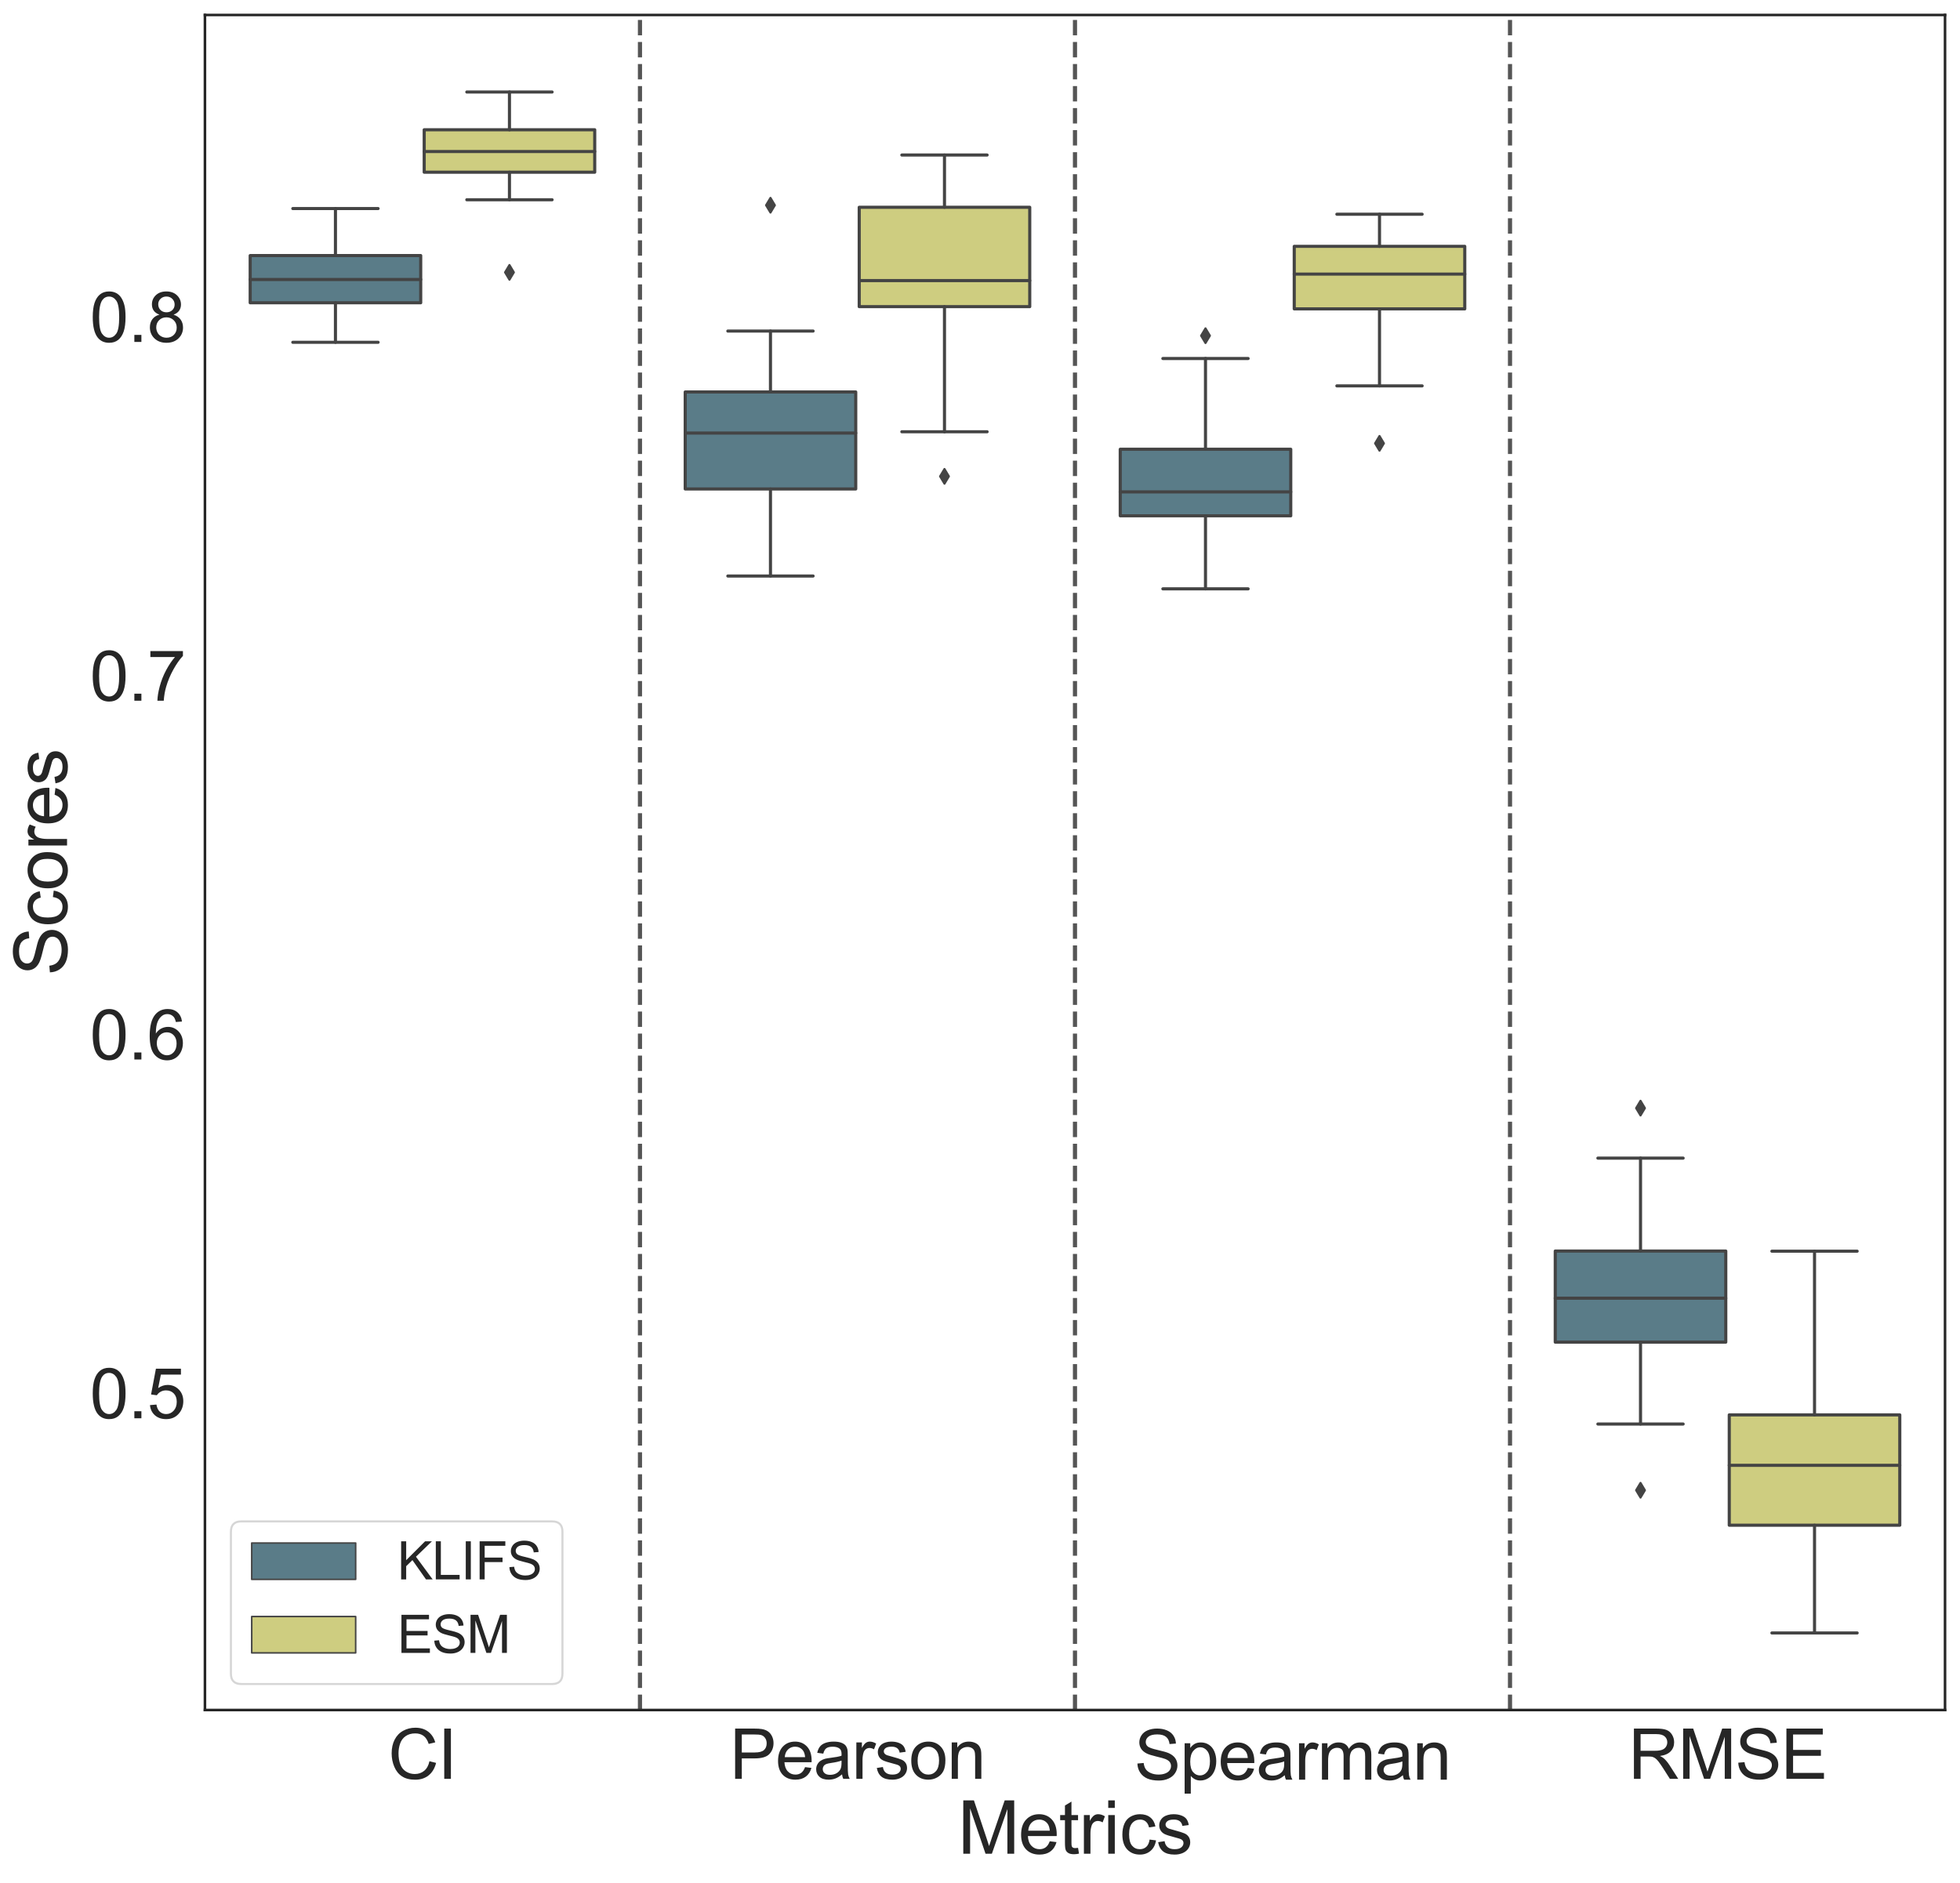 <?xml version="1.0" encoding="utf-8" standalone="no"?>
<!DOCTYPE svg PUBLIC "-//W3C//DTD SVG 1.1//EN"
  "http://www.w3.org/Graphics/SVG/1.1/DTD/svg11.dtd">
<svg height="905.89pt" version="1.1" viewBox="0 0 942.779 905.89" width="942.779pt" xmlns="http://www.w3.org/2000/svg" xmlns:xlink="http://www.w3.org/1999/xlink">
 <defs>
  <style type="text/css">*{stroke-linecap:butt;stroke-linejoin:round;}</style>
 </defs>
 <g id="figure_1">
  <g id="patch_1">
   <path d="M 0 905.89 
L 942.779 905.89 
L 942.779 -0 
L 0 -0 
z
" style="fill:#ffffff;"/>
  </g>
  <g id="axes_1">
   <g id="patch_2">
    <path d="M 98.579 822.6 
L 935.579 822.6 
L 935.579 7.2 
L 98.579 7.2 
z
" style="fill:#ffffff;"/>
   </g>
   <g id="matplotlib.axis_1">
    <g id="xtick_1">
     <g id="text_1">
      <!-- CI -->
      <g style="fill:#262626;" transform="translate(186.704 855.721)scale(0.33 -0.33)">
       <defs>
        <path d="M 3763 1606 
L 4369 1453 
Q 4178 706 3683 314 
Q 3188 -78 2472 -78 
Q 1731 -78 1267 223 
Q 803 525 561 1097 
Q 319 1669 319 2325 
Q 319 3041 592 3573 
Q 866 4106 1370 4382 
Q 1875 4659 2481 4659 
Q 3169 4659 3637 4309 
Q 4106 3959 4291 3325 
L 3694 3184 
Q 3534 3684 3231 3912 
Q 2928 4141 2469 4141 
Q 1941 4141 1586 3887 
Q 1231 3634 1087 3207 
Q 944 2781 944 2328 
Q 944 1744 1114 1308 
Q 1284 872 1643 656 
Q 2003 441 2422 441 
Q 2931 441 3284 734 
Q 3638 1028 3763 1606 
z
" id="ArialMT-43" transform="scale(0.016)"/>
        <path d="M 597 0 
L 597 4581 
L 1203 4581 
L 1203 0 
L 597 0 
z
" id="ArialMT-49" transform="scale(0.016)"/>
       </defs>
       <use xlink:href="#ArialMT-43"/>
       <use x="72.217" xlink:href="#ArialMT-49"/>
      </g>
     </g>
    </g>
    <g id="xtick_2">
     <g id="text_2">
      <!-- Pearson -->
      <g style="fill:#262626;" transform="translate(351.001 855.721)scale(0.33 -0.33)">
       <defs>
        <path d="M 494 0 
L 494 4581 
L 2222 4581 
Q 2678 4581 2919 4538 
Q 3256 4481 3484 4323 
Q 3713 4166 3852 3881 
Q 3991 3597 3991 3256 
Q 3991 2672 3619 2267 
Q 3247 1863 2275 1863 
L 1100 1863 
L 1100 0 
L 494 0 
z
M 1100 2403 
L 2284 2403 
Q 2872 2403 3119 2622 
Q 3366 2841 3366 3238 
Q 3366 3525 3220 3729 
Q 3075 3934 2838 4000 
Q 2684 4041 2272 4041 
L 1100 4041 
L 1100 2403 
z
" id="ArialMT-50" transform="scale(0.016)"/>
        <path d="M 2694 1069 
L 3275 997 
Q 3138 488 2766 206 
Q 2394 -75 1816 -75 
Q 1088 -75 661 373 
Q 234 822 234 1631 
Q 234 2469 665 2931 
Q 1097 3394 1784 3394 
Q 2450 3394 2872 2941 
Q 3294 2488 3294 1666 
Q 3294 1616 3291 1516 
L 816 1516 
Q 847 969 1125 678 
Q 1403 388 1819 388 
Q 2128 388 2347 550 
Q 2566 713 2694 1069 
z
M 847 1978 
L 2700 1978 
Q 2663 2397 2488 2606 
Q 2219 2931 1791 2931 
Q 1403 2931 1139 2672 
Q 875 2413 847 1978 
z
" id="ArialMT-65" transform="scale(0.016)"/>
        <path d="M 2588 409 
Q 2275 144 1986 34 
Q 1697 -75 1366 -75 
Q 819 -75 525 192 
Q 231 459 231 875 
Q 231 1119 342 1320 
Q 453 1522 633 1644 
Q 813 1766 1038 1828 
Q 1203 1872 1538 1913 
Q 2219 1994 2541 2106 
Q 2544 2222 2544 2253 
Q 2544 2597 2384 2738 
Q 2169 2928 1744 2928 
Q 1347 2928 1158 2789 
Q 969 2650 878 2297 
L 328 2372 
Q 403 2725 575 2942 
Q 747 3159 1072 3276 
Q 1397 3394 1825 3394 
Q 2250 3394 2515 3294 
Q 2781 3194 2906 3042 
Q 3031 2891 3081 2659 
Q 3109 2516 3109 2141 
L 3109 1391 
Q 3109 606 3145 398 
Q 3181 191 3288 0 
L 2700 0 
Q 2613 175 2588 409 
z
M 2541 1666 
Q 2234 1541 1622 1453 
Q 1275 1403 1131 1340 
Q 988 1278 909 1158 
Q 831 1038 831 891 
Q 831 666 1001 516 
Q 1172 366 1500 366 
Q 1825 366 2078 508 
Q 2331 650 2450 897 
Q 2541 1088 2541 1459 
L 2541 1666 
z
" id="ArialMT-61" transform="scale(0.016)"/>
        <path d="M 416 0 
L 416 3319 
L 922 3319 
L 922 2816 
Q 1116 3169 1280 3281 
Q 1444 3394 1641 3394 
Q 1925 3394 2219 3213 
L 2025 2691 
Q 1819 2813 1613 2813 
Q 1428 2813 1281 2702 
Q 1134 2591 1072 2394 
Q 978 2094 978 1738 
L 978 0 
L 416 0 
z
" id="ArialMT-72" transform="scale(0.016)"/>
        <path d="M 197 991 
L 753 1078 
Q 800 744 1014 566 
Q 1228 388 1613 388 
Q 2000 388 2187 545 
Q 2375 703 2375 916 
Q 2375 1106 2209 1216 
Q 2094 1291 1634 1406 
Q 1016 1563 777 1677 
Q 538 1791 414 1992 
Q 291 2194 291 2438 
Q 291 2659 392 2848 
Q 494 3038 669 3163 
Q 800 3259 1026 3326 
Q 1253 3394 1513 3394 
Q 1903 3394 2198 3281 
Q 2494 3169 2634 2976 
Q 2775 2784 2828 2463 
L 2278 2388 
Q 2241 2644 2061 2787 
Q 1881 2931 1553 2931 
Q 1166 2931 1000 2803 
Q 834 2675 834 2503 
Q 834 2394 903 2306 
Q 972 2216 1119 2156 
Q 1203 2125 1616 2013 
Q 2213 1853 2448 1751 
Q 2684 1650 2818 1456 
Q 2953 1263 2953 975 
Q 2953 694 2789 445 
Q 2625 197 2315 61 
Q 2006 -75 1616 -75 
Q 969 -75 630 194 
Q 291 463 197 991 
z
" id="ArialMT-73" transform="scale(0.016)"/>
        <path d="M 213 1659 
Q 213 2581 725 3025 
Q 1153 3394 1769 3394 
Q 2453 3394 2887 2945 
Q 3322 2497 3322 1706 
Q 3322 1066 3130 698 
Q 2938 331 2570 128 
Q 2203 -75 1769 -75 
Q 1072 -75 642 372 
Q 213 819 213 1659 
z
M 791 1659 
Q 791 1022 1069 705 
Q 1347 388 1769 388 
Q 2188 388 2466 706 
Q 2744 1025 2744 1678 
Q 2744 2294 2464 2611 
Q 2184 2928 1769 2928 
Q 1347 2928 1069 2612 
Q 791 2297 791 1659 
z
" id="ArialMT-6f" transform="scale(0.016)"/>
        <path d="M 422 0 
L 422 3319 
L 928 3319 
L 928 2847 
Q 1294 3394 1984 3394 
Q 2284 3394 2536 3286 
Q 2788 3178 2913 3003 
Q 3038 2828 3088 2588 
Q 3119 2431 3119 2041 
L 3119 0 
L 2556 0 
L 2556 2019 
Q 2556 2363 2490 2533 
Q 2425 2703 2258 2804 
Q 2091 2906 1866 2906 
Q 1506 2906 1245 2678 
Q 984 2450 984 1813 
L 984 0 
L 422 0 
z
" id="ArialMT-6e" transform="scale(0.016)"/>
       </defs>
       <use xlink:href="#ArialMT-50"/>
       <use x="66.699" xlink:href="#ArialMT-65"/>
       <use x="122.314" xlink:href="#ArialMT-61"/>
       <use x="177.93" xlink:href="#ArialMT-72"/>
       <use x="211.23" xlink:href="#ArialMT-73"/>
       <use x="261.23" xlink:href="#ArialMT-6f"/>
       <use x="316.846" xlink:href="#ArialMT-6e"/>
      </g>
     </g>
    </g>
    <g id="xtick_3">
     <g id="text_3">
      <!-- Spearman -->
      <g style="fill:#262626;" transform="translate(545.582 856.123)scale(0.33 -0.33)">
       <defs>
        <path d="M 288 1472 
L 859 1522 
Q 900 1178 1048 958 
Q 1197 738 1509 602 
Q 1822 466 2213 466 
Q 2559 466 2825 569 
Q 3091 672 3220 851 
Q 3350 1031 3350 1244 
Q 3350 1459 3225 1620 
Q 3100 1781 2813 1891 
Q 2628 1963 1997 2114 
Q 1366 2266 1113 2400 
Q 784 2572 623 2826 
Q 463 3081 463 3397 
Q 463 3744 659 4045 
Q 856 4347 1234 4503 
Q 1613 4659 2075 4659 
Q 2584 4659 2973 4495 
Q 3363 4331 3572 4012 
Q 3781 3694 3797 3291 
L 3216 3247 
Q 3169 3681 2898 3903 
Q 2628 4125 2100 4125 
Q 1550 4125 1298 3923 
Q 1047 3722 1047 3438 
Q 1047 3191 1225 3031 
Q 1400 2872 2139 2705 
Q 2878 2538 3153 2413 
Q 3553 2228 3743 1945 
Q 3934 1663 3934 1294 
Q 3934 928 3725 604 
Q 3516 281 3123 101 
Q 2731 -78 2241 -78 
Q 1619 -78 1198 103 
Q 778 284 539 648 
Q 300 1013 288 1472 
z
" id="ArialMT-53" transform="scale(0.016)"/>
        <path d="M 422 -1272 
L 422 3319 
L 934 3319 
L 934 2888 
Q 1116 3141 1344 3267 
Q 1572 3394 1897 3394 
Q 2322 3394 2647 3175 
Q 2972 2956 3137 2557 
Q 3303 2159 3303 1684 
Q 3303 1175 3120 767 
Q 2938 359 2589 142 
Q 2241 -75 1856 -75 
Q 1575 -75 1351 44 
Q 1128 163 984 344 
L 984 -1272 
L 422 -1272 
z
M 931 1641 
Q 931 1000 1190 694 
Q 1450 388 1819 388 
Q 2194 388 2461 705 
Q 2728 1022 2728 1688 
Q 2728 2322 2467 2637 
Q 2206 2953 1844 2953 
Q 1484 2953 1207 2617 
Q 931 2281 931 1641 
z
" id="ArialMT-70" transform="scale(0.016)"/>
        <path d="M 422 0 
L 422 3319 
L 925 3319 
L 925 2853 
Q 1081 3097 1340 3245 
Q 1600 3394 1931 3394 
Q 2300 3394 2536 3241 
Q 2772 3088 2869 2813 
Q 3263 3394 3894 3394 
Q 4388 3394 4653 3120 
Q 4919 2847 4919 2278 
L 4919 0 
L 4359 0 
L 4359 2091 
Q 4359 2428 4304 2576 
Q 4250 2725 4106 2815 
Q 3963 2906 3769 2906 
Q 3419 2906 3187 2673 
Q 2956 2441 2956 1928 
L 2956 0 
L 2394 0 
L 2394 2156 
Q 2394 2531 2256 2718 
Q 2119 2906 1806 2906 
Q 1569 2906 1367 2781 
Q 1166 2656 1075 2415 
Q 984 2175 984 1722 
L 984 0 
L 422 0 
z
" id="ArialMT-6d" transform="scale(0.016)"/>
       </defs>
       <use xlink:href="#ArialMT-53"/>
       <use x="66.699" xlink:href="#ArialMT-70"/>
       <use x="122.314" xlink:href="#ArialMT-65"/>
       <use x="177.93" xlink:href="#ArialMT-61"/>
       <use x="233.545" xlink:href="#ArialMT-72"/>
       <use x="266.846" xlink:href="#ArialMT-6d"/>
       <use x="350.146" xlink:href="#ArialMT-61"/>
       <use x="405.762" xlink:href="#ArialMT-6e"/>
      </g>
     </g>
    </g>
    <g id="xtick_4">
     <g id="text_4">
      <!-- RMSE -->
      <g style="fill:#262626;" transform="translate(783.281 855.721)scale(0.33 -0.33)">
       <defs>
        <path d="M 503 0 
L 503 4581 
L 2534 4581 
Q 3147 4581 3465 4457 
Q 3784 4334 3975 4021 
Q 4166 3709 4166 3331 
Q 4166 2844 3850 2509 
Q 3534 2175 2875 2084 
Q 3116 1969 3241 1856 
Q 3506 1613 3744 1247 
L 4541 0 
L 3778 0 
L 3172 953 
Q 2906 1366 2734 1584 
Q 2563 1803 2427 1890 
Q 2291 1978 2150 2013 
Q 2047 2034 1813 2034 
L 1109 2034 
L 1109 0 
L 503 0 
z
M 1109 2559 
L 2413 2559 
Q 2828 2559 3062 2645 
Q 3297 2731 3419 2920 
Q 3541 3109 3541 3331 
Q 3541 3656 3305 3865 
Q 3069 4075 2559 4075 
L 1109 4075 
L 1109 2559 
z
" id="ArialMT-52" transform="scale(0.016)"/>
        <path d="M 475 0 
L 475 4581 
L 1388 4581 
L 2472 1338 
Q 2622 884 2691 659 
Q 2769 909 2934 1394 
L 4031 4581 
L 4847 4581 
L 4847 0 
L 4263 0 
L 4263 3834 
L 2931 0 
L 2384 0 
L 1059 3900 
L 1059 0 
L 475 0 
z
" id="ArialMT-4d" transform="scale(0.016)"/>
        <path d="M 506 0 
L 506 4581 
L 3819 4581 
L 3819 4041 
L 1113 4041 
L 1113 2638 
L 3647 2638 
L 3647 2100 
L 1113 2100 
L 1113 541 
L 3925 541 
L 3925 0 
L 506 0 
z
" id="ArialMT-45" transform="scale(0.016)"/>
       </defs>
       <use xlink:href="#ArialMT-52"/>
       <use x="72.217" xlink:href="#ArialMT-4d"/>
       <use x="155.518" xlink:href="#ArialMT-53"/>
       <use x="222.217" xlink:href="#ArialMT-45"/>
      </g>
     </g>
    </g>
    <g id="text_5">
     <!-- Metrics -->
     <g style="fill:#262626;" transform="translate(460.693 891.734)scale(0.35 -0.35)">
      <defs>
       <path d="M 1650 503 
L 1731 6 
Q 1494 -44 1306 -44 
Q 1000 -44 831 53 
Q 663 150 594 308 
Q 525 466 525 972 
L 525 2881 
L 113 2881 
L 113 3319 
L 525 3319 
L 525 4141 
L 1084 4478 
L 1084 3319 
L 1650 3319 
L 1650 2881 
L 1084 2881 
L 1084 941 
Q 1084 700 1114 631 
Q 1144 563 1211 522 
Q 1278 481 1403 481 
Q 1497 481 1650 503 
z
" id="ArialMT-74" transform="scale(0.016)"/>
       <path d="M 425 3934 
L 425 4581 
L 988 4581 
L 988 3934 
L 425 3934 
z
M 425 0 
L 425 3319 
L 988 3319 
L 988 0 
L 425 0 
z
" id="ArialMT-69" transform="scale(0.016)"/>
       <path d="M 2588 1216 
L 3141 1144 
Q 3050 572 2676 248 
Q 2303 -75 1759 -75 
Q 1078 -75 664 370 
Q 250 816 250 1647 
Q 250 2184 428 2587 
Q 606 2991 970 3192 
Q 1334 3394 1763 3394 
Q 2303 3394 2647 3120 
Q 2991 2847 3088 2344 
L 2541 2259 
Q 2463 2594 2264 2762 
Q 2066 2931 1784 2931 
Q 1359 2931 1093 2626 
Q 828 2322 828 1663 
Q 828 994 1084 691 
Q 1341 388 1753 388 
Q 2084 388 2306 591 
Q 2528 794 2588 1216 
z
" id="ArialMT-63" transform="scale(0.016)"/>
      </defs>
      <use xlink:href="#ArialMT-4d"/>
      <use x="83.301" xlink:href="#ArialMT-65"/>
      <use x="138.916" xlink:href="#ArialMT-74"/>
      <use x="166.699" xlink:href="#ArialMT-72"/>
      <use x="200" xlink:href="#ArialMT-69"/>
      <use x="222.217" xlink:href="#ArialMT-63"/>
      <use x="272.217" xlink:href="#ArialMT-73"/>
     </g>
    </g>
   </g>
   <g id="matplotlib.axis_2">
    <g id="ytick_1">
     <g id="text_6">
      <!-- 0.5 -->
      <g style="fill:#262626;" transform="translate(43.209 682.264)scale(0.33 -0.33)">
       <defs>
        <path d="M 266 2259 
Q 266 3072 433 3567 
Q 600 4063 929 4331 
Q 1259 4600 1759 4600 
Q 2128 4600 2406 4451 
Q 2684 4303 2865 4023 
Q 3047 3744 3150 3342 
Q 3253 2941 3253 2259 
Q 3253 1453 3087 958 
Q 2922 463 2592 192 
Q 2263 -78 1759 -78 
Q 1097 -78 719 397 
Q 266 969 266 2259 
z
M 844 2259 
Q 844 1131 1108 757 
Q 1372 384 1759 384 
Q 2147 384 2411 759 
Q 2675 1134 2675 2259 
Q 2675 3391 2411 3762 
Q 2147 4134 1753 4134 
Q 1366 4134 1134 3806 
Q 844 3388 844 2259 
z
" id="ArialMT-30" transform="scale(0.016)"/>
        <path d="M 581 0 
L 581 641 
L 1222 641 
L 1222 0 
L 581 0 
z
" id="ArialMT-2e" transform="scale(0.016)"/>
        <path d="M 266 1200 
L 856 1250 
Q 922 819 1161 601 
Q 1400 384 1738 384 
Q 2144 384 2425 690 
Q 2706 997 2706 1503 
Q 2706 1984 2436 2262 
Q 2166 2541 1728 2541 
Q 1456 2541 1237 2417 
Q 1019 2294 894 2097 
L 366 2166 
L 809 4519 
L 3088 4519 
L 3088 3981 
L 1259 3981 
L 1013 2750 
Q 1425 3038 1878 3038 
Q 2478 3038 2890 2622 
Q 3303 2206 3303 1553 
Q 3303 931 2941 478 
Q 2500 -78 1738 -78 
Q 1113 -78 717 272 
Q 322 622 266 1200 
z
" id="ArialMT-35" transform="scale(0.016)"/>
       </defs>
       <use xlink:href="#ArialMT-30"/>
       <use x="55.615" xlink:href="#ArialMT-2e"/>
       <use x="83.398" xlink:href="#ArialMT-35"/>
      </g>
     </g>
    </g>
    <g id="ytick_2">
     <g id="text_7">
      <!-- 0.6 -->
      <g style="fill:#262626;" transform="translate(43.209 509.672)scale(0.33 -0.33)">
       <defs>
        <path d="M 3184 3459 
L 2625 3416 
Q 2550 3747 2413 3897 
Q 2184 4138 1850 4138 
Q 1581 4138 1378 3988 
Q 1113 3794 959 3422 
Q 806 3050 800 2363 
Q 1003 2672 1297 2822 
Q 1591 2972 1913 2972 
Q 2475 2972 2870 2558 
Q 3266 2144 3266 1488 
Q 3266 1056 3080 686 
Q 2894 316 2569 119 
Q 2244 -78 1831 -78 
Q 1128 -78 684 439 
Q 241 956 241 2144 
Q 241 3472 731 4075 
Q 1159 4600 1884 4600 
Q 2425 4600 2770 4297 
Q 3116 3994 3184 3459 
z
M 888 1484 
Q 888 1194 1011 928 
Q 1134 663 1356 523 
Q 1578 384 1822 384 
Q 2178 384 2434 671 
Q 2691 959 2691 1453 
Q 2691 1928 2437 2201 
Q 2184 2475 1800 2475 
Q 1419 2475 1153 2201 
Q 888 1928 888 1484 
z
" id="ArialMT-36" transform="scale(0.016)"/>
       </defs>
       <use xlink:href="#ArialMT-30"/>
       <use x="55.615" xlink:href="#ArialMT-2e"/>
       <use x="83.398" xlink:href="#ArialMT-36"/>
      </g>
     </g>
    </g>
    <g id="ytick_3">
     <g id="text_8">
      <!-- 0.7 -->
      <g style="fill:#262626;" transform="translate(43.209 337.081)scale(0.33 -0.33)">
       <defs>
        <path d="M 303 3981 
L 303 4522 
L 3269 4522 
L 3269 4084 
Q 2831 3619 2401 2847 
Q 1972 2075 1738 1259 
Q 1569 684 1522 0 
L 944 0 
Q 953 541 1156 1306 
Q 1359 2072 1739 2783 
Q 2119 3494 2547 3981 
L 303 3981 
z
" id="ArialMT-37" transform="scale(0.016)"/>
       </defs>
       <use xlink:href="#ArialMT-30"/>
       <use x="55.615" xlink:href="#ArialMT-2e"/>
       <use x="83.398" xlink:href="#ArialMT-37"/>
      </g>
     </g>
    </g>
    <g id="ytick_4">
     <g id="text_9">
      <!-- 0.8 -->
      <g style="fill:#262626;" transform="translate(43.209 164.489)scale(0.33 -0.33)">
       <defs>
        <path d="M 1131 2484 
Q 781 2613 612 2850 
Q 444 3088 444 3419 
Q 444 3919 803 4259 
Q 1163 4600 1759 4600 
Q 2359 4600 2725 4251 
Q 3091 3903 3091 3403 
Q 3091 3084 2923 2848 
Q 2756 2613 2416 2484 
Q 2838 2347 3058 2040 
Q 3278 1734 3278 1309 
Q 3278 722 2862 322 
Q 2447 -78 1769 -78 
Q 1091 -78 675 323 
Q 259 725 259 1325 
Q 259 1772 486 2073 
Q 713 2375 1131 2484 
z
M 1019 3438 
Q 1019 3113 1228 2906 
Q 1438 2700 1772 2700 
Q 2097 2700 2305 2904 
Q 2513 3109 2513 3406 
Q 2513 3716 2298 3927 
Q 2084 4138 1766 4138 
Q 1444 4138 1231 3931 
Q 1019 3725 1019 3438 
z
M 838 1322 
Q 838 1081 952 856 
Q 1066 631 1291 507 
Q 1516 384 1775 384 
Q 2178 384 2440 643 
Q 2703 903 2703 1303 
Q 2703 1709 2433 1975 
Q 2163 2241 1756 2241 
Q 1359 2241 1098 1978 
Q 838 1716 838 1322 
z
" id="ArialMT-38" transform="scale(0.016)"/>
       </defs>
       <use xlink:href="#ArialMT-30"/>
       <use x="55.615" xlink:href="#ArialMT-2e"/>
       <use x="83.398" xlink:href="#ArialMT-38"/>
      </g>
     </g>
    </g>
    <g id="text_10">
     <!-- Scores -->
     <g style="fill:#262626;" transform="translate(32.252 469.363)rotate(-90)scale(0.35 -0.35)">
      <use xlink:href="#ArialMT-53"/>
      <use x="66.699" xlink:href="#ArialMT-63"/>
      <use x="116.699" xlink:href="#ArialMT-6f"/>
      <use x="172.314" xlink:href="#ArialMT-72"/>
      <use x="205.615" xlink:href="#ArialMT-65"/>
      <use x="261.23" xlink:href="#ArialMT-73"/>
     </g>
    </g>
   </g>
   <g id="patch_3">
    <path clip-path="url(#pa400a74136)" d="M 120.341 145.652 
L 202.367 145.652 
L 202.367 122.939 
L 120.341 122.939 
L 120.341 145.652 
z
" style="fill:#5a7c88;stroke:#444444;stroke-linejoin:miter;stroke-width:1.5;"/>
   </g>
   <g id="patch_4">
    <path clip-path="url(#pa400a74136)" d="M 204.041 82.845 
L 286.067 82.845 
L 286.067 62.421 
L 204.041 62.421 
L 204.041 82.845 
z
" style="fill:#cecd80;stroke:#444444;stroke-linejoin:miter;stroke-width:1.5;"/>
   </g>
   <g id="patch_5">
    <path clip-path="url(#pa400a74136)" d="M 329.591 235.216 
L 411.617 235.216 
L 411.617 188.553 
L 329.591 188.553 
L 329.591 235.216 
z
" style="fill:#5a7c88;stroke:#444444;stroke-linejoin:miter;stroke-width:1.5;"/>
   </g>
   <g id="patch_6">
    <path clip-path="url(#pa400a74136)" d="M 413.291 147.516 
L 495.317 147.516 
L 495.317 99.713 
L 413.291 99.713 
L 413.291 147.516 
z
" style="fill:#cecd80;stroke:#444444;stroke-linejoin:miter;stroke-width:1.5;"/>
   </g>
   <g id="patch_7">
    <path clip-path="url(#pa400a74136)" d="M 538.841 248.131 
L 620.867 248.131 
L 620.867 216.115 
L 538.841 216.115 
L 538.841 248.131 
z
" style="fill:#5a7c88;stroke:#444444;stroke-linejoin:miter;stroke-width:1.5;"/>
   </g>
   <g id="patch_8">
    <path clip-path="url(#pa400a74136)" d="M 622.541 148.59 
L 704.567 148.59 
L 704.567 118.499 
L 622.541 118.499 
L 622.541 148.59 
z
" style="fill:#cecd80;stroke:#444444;stroke-linejoin:miter;stroke-width:1.5;"/>
   </g>
   <g id="patch_9">
    <path clip-path="url(#pa400a74136)" d="M 748.091 645.641 
L 830.117 645.641 
L 830.117 601.819 
L 748.091 601.819 
L 748.091 645.641 
z
" style="fill:#5a7c88;stroke:#444444;stroke-linejoin:miter;stroke-width:1.5;"/>
   </g>
   <g id="patch_10">
    <path clip-path="url(#pa400a74136)" d="M 831.791 733.712 
L 913.817 733.712 
L 913.817 680.631 
L 831.791 680.631 
L 831.791 733.712 
z
" style="fill:#cecd80;stroke:#444444;stroke-linejoin:miter;stroke-width:1.5;"/>
   </g>
   <g id="patch_11">
    <path clip-path="url(#pa400a74136)" d="M 203.204 1533.411 
L 203.204 1533.411 
L 203.204 1533.411 
L 203.204 1533.411 
z
" style="fill:#5a7c88;stroke:#444444;stroke-linejoin:miter;stroke-width:0.75;"/>
   </g>
   <g id="patch_12">
    <path clip-path="url(#pa400a74136)" d="M 203.204 1533.411 
L 203.204 1533.411 
L 203.204 1533.411 
L 203.204 1533.411 
z
" style="fill:#cecd80;stroke:#444444;stroke-linejoin:miter;stroke-width:0.75;"/>
   </g>
   <g id="line2d_1">
    <path clip-path="url(#pa400a74136)" d="M 161.354 145.652 
L 161.354 164.661 
" style="fill:none;stroke:#444444;stroke-linecap:round;stroke-width:1.5;"/>
   </g>
   <g id="line2d_2">
    <path clip-path="url(#pa400a74136)" d="M 161.354 122.939 
L 161.354 100.326 
" style="fill:none;stroke:#444444;stroke-linecap:round;stroke-width:1.5;"/>
   </g>
   <g id="line2d_3">
    <path clip-path="url(#pa400a74136)" d="M 140.847 164.661 
L 181.86 164.661 
" style="fill:none;stroke:#444444;stroke-linecap:round;stroke-width:1.5;"/>
   </g>
   <g id="line2d_4">
    <path clip-path="url(#pa400a74136)" d="M 140.847 100.326 
L 181.86 100.326 
" style="fill:none;stroke:#444444;stroke-linecap:round;stroke-width:1.5;"/>
   </g>
   <g id="line2d_5"/>
   <g id="line2d_6">
    <path clip-path="url(#pa400a74136)" d="M 245.054 82.845 
L 245.054 96.097 
" style="fill:none;stroke:#444444;stroke-linecap:round;stroke-width:1.5;"/>
   </g>
   <g id="line2d_7">
    <path clip-path="url(#pa400a74136)" d="M 245.054 62.421 
L 245.054 44.264 
" style="fill:none;stroke:#444444;stroke-linecap:round;stroke-width:1.5;"/>
   </g>
   <g id="line2d_8">
    <path clip-path="url(#pa400a74136)" d="M 224.547 96.097 
L 265.56 96.097 
" style="fill:none;stroke:#444444;stroke-linecap:round;stroke-width:1.5;"/>
   </g>
   <g id="line2d_9">
    <path clip-path="url(#pa400a74136)" d="M 224.547 44.264 
L 265.56 44.264 
" style="fill:none;stroke:#444444;stroke-linecap:round;stroke-width:1.5;"/>
   </g>
   <g id="line2d_10">
    <defs>
     <path d="M -0 3.536 
L 2.121 0 
L -0 -3.536 
L -2.121 -0 
z
" id="mf4d35b398d" style="stroke:#444444;stroke-linejoin:miter;"/>
    </defs>
    <g clip-path="url(#pa400a74136)">
     <use style="fill:#444444;stroke:#444444;stroke-linejoin:miter;" x="245.054" xlink:href="#mf4d35b398d" y="131.013"/>
    </g>
   </g>
   <g id="line2d_11">
    <path clip-path="url(#pa400a74136)" d="M 370.604 235.216 
L 370.604 277.096 
" style="fill:none;stroke:#444444;stroke-linecap:round;stroke-width:1.5;"/>
   </g>
   <g id="line2d_12">
    <path clip-path="url(#pa400a74136)" d="M 370.604 188.553 
L 370.604 159.257 
" style="fill:none;stroke:#444444;stroke-linecap:round;stroke-width:1.5;"/>
   </g>
   <g id="line2d_13">
    <path clip-path="url(#pa400a74136)" d="M 350.097 277.096 
L 391.11 277.096 
" style="fill:none;stroke:#444444;stroke-linecap:round;stroke-width:1.5;"/>
   </g>
   <g id="line2d_14">
    <path clip-path="url(#pa400a74136)" d="M 350.097 159.257 
L 391.11 159.257 
" style="fill:none;stroke:#444444;stroke-linecap:round;stroke-width:1.5;"/>
   </g>
   <g id="line2d_15">
    <g clip-path="url(#pa400a74136)">
     <use style="fill:#444444;stroke:#444444;stroke-linejoin:miter;" x="370.604" xlink:href="#mf4d35b398d" y="98.726"/>
    </g>
   </g>
   <g id="line2d_16">
    <path clip-path="url(#pa400a74136)" d="M 454.304 147.516 
L 454.304 207.702 
" style="fill:none;stroke:#444444;stroke-linecap:round;stroke-width:1.5;"/>
   </g>
   <g id="line2d_17">
    <path clip-path="url(#pa400a74136)" d="M 454.304 99.713 
L 454.304 74.576 
" style="fill:none;stroke:#444444;stroke-linecap:round;stroke-width:1.5;"/>
   </g>
   <g id="line2d_18">
    <path clip-path="url(#pa400a74136)" d="M 433.797 207.702 
L 474.81 207.702 
" style="fill:none;stroke:#444444;stroke-linecap:round;stroke-width:1.5;"/>
   </g>
   <g id="line2d_19">
    <path clip-path="url(#pa400a74136)" d="M 433.797 74.576 
L 474.81 74.576 
" style="fill:none;stroke:#444444;stroke-linecap:round;stroke-width:1.5;"/>
   </g>
   <g id="line2d_20">
    <g clip-path="url(#pa400a74136)">
     <use style="fill:#444444;stroke:#444444;stroke-linejoin:miter;" x="454.304" xlink:href="#mf4d35b398d" y="229.149"/>
    </g>
   </g>
   <g id="line2d_21">
    <path clip-path="url(#pa400a74136)" d="M 579.854 248.131 
L 579.854 283.266 
" style="fill:none;stroke:#444444;stroke-linecap:round;stroke-width:1.5;"/>
   </g>
   <g id="line2d_22">
    <path clip-path="url(#pa400a74136)" d="M 579.854 216.115 
L 579.854 172.461 
" style="fill:none;stroke:#444444;stroke-linecap:round;stroke-width:1.5;"/>
   </g>
   <g id="line2d_23">
    <path clip-path="url(#pa400a74136)" d="M 559.347 283.266 
L 600.36 283.266 
" style="fill:none;stroke:#444444;stroke-linecap:round;stroke-width:1.5;"/>
   </g>
   <g id="line2d_24">
    <path clip-path="url(#pa400a74136)" d="M 559.347 172.461 
L 600.36 172.461 
" style="fill:none;stroke:#444444;stroke-linecap:round;stroke-width:1.5;"/>
   </g>
   <g id="line2d_25">
    <g clip-path="url(#pa400a74136)">
     <use style="fill:#444444;stroke:#444444;stroke-linejoin:miter;" x="579.854" xlink:href="#mf4d35b398d" y="161.485"/>
    </g>
   </g>
   <g id="line2d_26">
    <path clip-path="url(#pa400a74136)" d="M 663.554 148.59 
L 663.554 185.627 
" style="fill:none;stroke:#444444;stroke-linecap:round;stroke-width:1.5;"/>
   </g>
   <g id="line2d_27">
    <path clip-path="url(#pa400a74136)" d="M 663.554 118.499 
L 663.554 103.051 
" style="fill:none;stroke:#444444;stroke-linecap:round;stroke-width:1.5;"/>
   </g>
   <g id="line2d_28">
    <path clip-path="url(#pa400a74136)" d="M 643.047 185.627 
L 684.06 185.627 
" style="fill:none;stroke:#444444;stroke-linecap:round;stroke-width:1.5;"/>
   </g>
   <g id="line2d_29">
    <path clip-path="url(#pa400a74136)" d="M 643.047 103.051 
L 684.06 103.051 
" style="fill:none;stroke:#444444;stroke-linecap:round;stroke-width:1.5;"/>
   </g>
   <g id="line2d_30">
    <g clip-path="url(#pa400a74136)">
     <use style="fill:#444444;stroke:#444444;stroke-linejoin:miter;" x="663.554" xlink:href="#mf4d35b398d" y="213.268"/>
    </g>
   </g>
   <g id="line2d_31">
    <path clip-path="url(#pa400a74136)" d="M 789.104 645.641 
L 789.104 685.029 
" style="fill:none;stroke:#444444;stroke-linecap:round;stroke-width:1.5;"/>
   </g>
   <g id="line2d_32">
    <path clip-path="url(#pa400a74136)" d="M 789.104 601.819 
L 789.104 557.115 
" style="fill:none;stroke:#444444;stroke-linecap:round;stroke-width:1.5;"/>
   </g>
   <g id="line2d_33">
    <path clip-path="url(#pa400a74136)" d="M 768.597 685.029 
L 809.61 685.029 
" style="fill:none;stroke:#444444;stroke-linecap:round;stroke-width:1.5;"/>
   </g>
   <g id="line2d_34">
    <path clip-path="url(#pa400a74136)" d="M 768.597 557.115 
L 809.61 557.115 
" style="fill:none;stroke:#444444;stroke-linecap:round;stroke-width:1.5;"/>
   </g>
   <g id="line2d_35">
    <g clip-path="url(#pa400a74136)">
     <use style="fill:#444444;stroke:#444444;stroke-linejoin:miter;" x="789.104" xlink:href="#mf4d35b398d" y="716.883"/>
     <use style="fill:#444444;stroke:#444444;stroke-linejoin:miter;" x="789.104" xlink:href="#mf4d35b398d" y="533.065"/>
    </g>
   </g>
   <g id="line2d_36">
    <path clip-path="url(#pa400a74136)" d="M 872.804 733.712 
L 872.804 785.536 
" style="fill:none;stroke:#444444;stroke-linecap:round;stroke-width:1.5;"/>
   </g>
   <g id="line2d_37">
    <path clip-path="url(#pa400a74136)" d="M 872.804 680.631 
L 872.804 601.887 
" style="fill:none;stroke:#444444;stroke-linecap:round;stroke-width:1.5;"/>
   </g>
   <g id="line2d_38">
    <path clip-path="url(#pa400a74136)" d="M 852.297 785.536 
L 893.31 785.536 
" style="fill:none;stroke:#444444;stroke-linecap:round;stroke-width:1.5;"/>
   </g>
   <g id="line2d_39">
    <path clip-path="url(#pa400a74136)" d="M 852.297 601.887 
L 893.31 601.887 
" style="fill:none;stroke:#444444;stroke-linecap:round;stroke-width:1.5;"/>
   </g>
   <g id="line2d_40"/>
   <g id="line2d_41">
    <path clip-path="url(#pa400a74136)" d="M 307.829 822.6 
L 307.829 7.2 
" style="fill:none;stroke:#555555;stroke-dasharray:7.4,3.2;stroke-dashoffset:0;stroke-width:2;"/>
   </g>
   <g id="line2d_42">
    <path clip-path="url(#pa400a74136)" d="M 517.079 822.6 
L 517.079 7.2 
" style="fill:none;stroke:#555555;stroke-dasharray:7.4,3.2;stroke-dashoffset:0;stroke-width:2;"/>
   </g>
   <g id="line2d_43">
    <path clip-path="url(#pa400a74136)" d="M 726.329 822.6 
L 726.329 7.2 
" style="fill:none;stroke:#555555;stroke-dasharray:7.4,3.2;stroke-dashoffset:0;stroke-width:2;"/>
   </g>
   <g id="line2d_44">
    <path clip-path="url(#pa400a74136)" d="M 120.341 134.448 
L 202.367 134.448 
" style="fill:none;stroke:#444444;stroke-linecap:round;stroke-width:1.5;"/>
   </g>
   <g id="line2d_45">
    <path clip-path="url(#pa400a74136)" d="M 204.041 72.893 
L 286.067 72.893 
" style="fill:none;stroke:#444444;stroke-linecap:round;stroke-width:1.5;"/>
   </g>
   <g id="line2d_46">
    <path clip-path="url(#pa400a74136)" d="M 329.591 208.314 
L 411.617 208.314 
" style="fill:none;stroke:#444444;stroke-linecap:round;stroke-width:1.5;"/>
   </g>
   <g id="line2d_47">
    <path clip-path="url(#pa400a74136)" d="M 413.291 134.987 
L 495.317 134.987 
" style="fill:none;stroke:#444444;stroke-linecap:round;stroke-width:1.5;"/>
   </g>
   <g id="line2d_48">
    <path clip-path="url(#pa400a74136)" d="M 538.841 236.626 
L 620.867 236.626 
" style="fill:none;stroke:#444444;stroke-linecap:round;stroke-width:1.5;"/>
   </g>
   <g id="line2d_49">
    <path clip-path="url(#pa400a74136)" d="M 622.541 131.855 
L 704.567 131.855 
" style="fill:none;stroke:#444444;stroke-linecap:round;stroke-width:1.5;"/>
   </g>
   <g id="line2d_50">
    <path clip-path="url(#pa400a74136)" d="M 748.091 624.504 
L 830.117 624.504 
" style="fill:none;stroke:#444444;stroke-linecap:round;stroke-width:1.5;"/>
   </g>
   <g id="line2d_51">
    <path clip-path="url(#pa400a74136)" d="M 831.791 704.894 
L 913.817 704.894 
" style="fill:none;stroke:#444444;stroke-linecap:round;stroke-width:1.5;"/>
   </g>
   <g id="patch_13">
    <path d="M 98.579 822.6 
L 98.579 7.2 
" style="fill:none;stroke:#262626;stroke-linecap:square;stroke-linejoin:miter;stroke-width:1.25;"/>
   </g>
   <g id="patch_14">
    <path d="M 935.579 822.6 
L 935.579 7.2 
" style="fill:none;stroke:#262626;stroke-linecap:square;stroke-linejoin:miter;stroke-width:1.25;"/>
   </g>
   <g id="patch_15">
    <path d="M 98.579 822.6 
L 935.579 822.6 
" style="fill:none;stroke:#262626;stroke-linecap:square;stroke-linejoin:miter;stroke-width:1.25;"/>
   </g>
   <g id="patch_16">
    <path d="M 98.579 7.2 
L 935.579 7.2 
" style="fill:none;stroke:#262626;stroke-linecap:square;stroke-linejoin:miter;stroke-width:1.25;"/>
   </g>
   <g id="legend_1">
    <g id="patch_17">
     <path d="M 116.079 810.1 
L 265.547 810.1 
Q 270.547 810.1 270.547 805.1 
L 270.547 736.873 
Q 270.547 731.873 265.547 731.873 
L 116.079 731.873 
Q 111.079 731.873 111.079 736.873 
L 111.079 805.1 
Q 111.079 810.1 116.079 810.1 
z
" style="fill:#ffffff;opacity:0.8;stroke:#cccccc;stroke-linejoin:miter;"/>
    </g>
    <g id="patch_18">
     <path d="M 121.079 759.768 
L 171.079 759.768 
L 171.079 742.268 
L 121.079 742.268 
z
" style="fill:#5a7c88;stroke:#444444;stroke-linejoin:miter;stroke-width:0.75;"/>
    </g>
    <g id="text_11">
     <!-- KLIFS -->
     <g style="fill:#262626;" transform="translate(191.079 759.768)scale(0.25 -0.25)">
      <defs>
       <path d="M 469 0 
L 469 4581 
L 1075 4581 
L 1075 2309 
L 3350 4581 
L 4172 4581 
L 2250 2725 
L 4256 0 
L 3456 0 
L 1825 2319 
L 1075 1588 
L 1075 0 
L 469 0 
z
" id="ArialMT-4b" transform="scale(0.016)"/>
       <path d="M 469 0 
L 469 4581 
L 1075 4581 
L 1075 541 
L 3331 541 
L 3331 0 
L 469 0 
z
" id="ArialMT-4c" transform="scale(0.016)"/>
       <path d="M 525 0 
L 525 4581 
L 3616 4581 
L 3616 4041 
L 1131 4041 
L 1131 2622 
L 3281 2622 
L 3281 2081 
L 1131 2081 
L 1131 0 
L 525 0 
z
" id="ArialMT-46" transform="scale(0.016)"/>
      </defs>
      <use xlink:href="#ArialMT-4b"/>
      <use x="66.699" xlink:href="#ArialMT-4c"/>
      <use x="122.314" xlink:href="#ArialMT-49"/>
      <use x="150.098" xlink:href="#ArialMT-46"/>
      <use x="211.182" xlink:href="#ArialMT-53"/>
     </g>
    </g>
    <g id="patch_19">
     <path d="M 121.079 795.131 
L 171.079 795.131 
L 171.079 777.631 
L 121.079 777.631 
z
" style="fill:#cecd80;stroke:#444444;stroke-linejoin:miter;stroke-width:0.75;"/>
    </g>
    <g id="text_12">
     <!-- ESM -->
     <g style="fill:#262626;" transform="translate(191.079 795.131)scale(0.25 -0.25)">
      <use xlink:href="#ArialMT-45"/>
      <use x="66.699" xlink:href="#ArialMT-53"/>
      <use x="133.398" xlink:href="#ArialMT-4d"/>
     </g>
    </g>
   </g>
  </g>
 </g>
 <defs>
  <clipPath id="pa400a74136">
   <rect height="815.4" width="837" x="98.579" y="7.2"/>
  </clipPath>
 </defs>
</svg>
